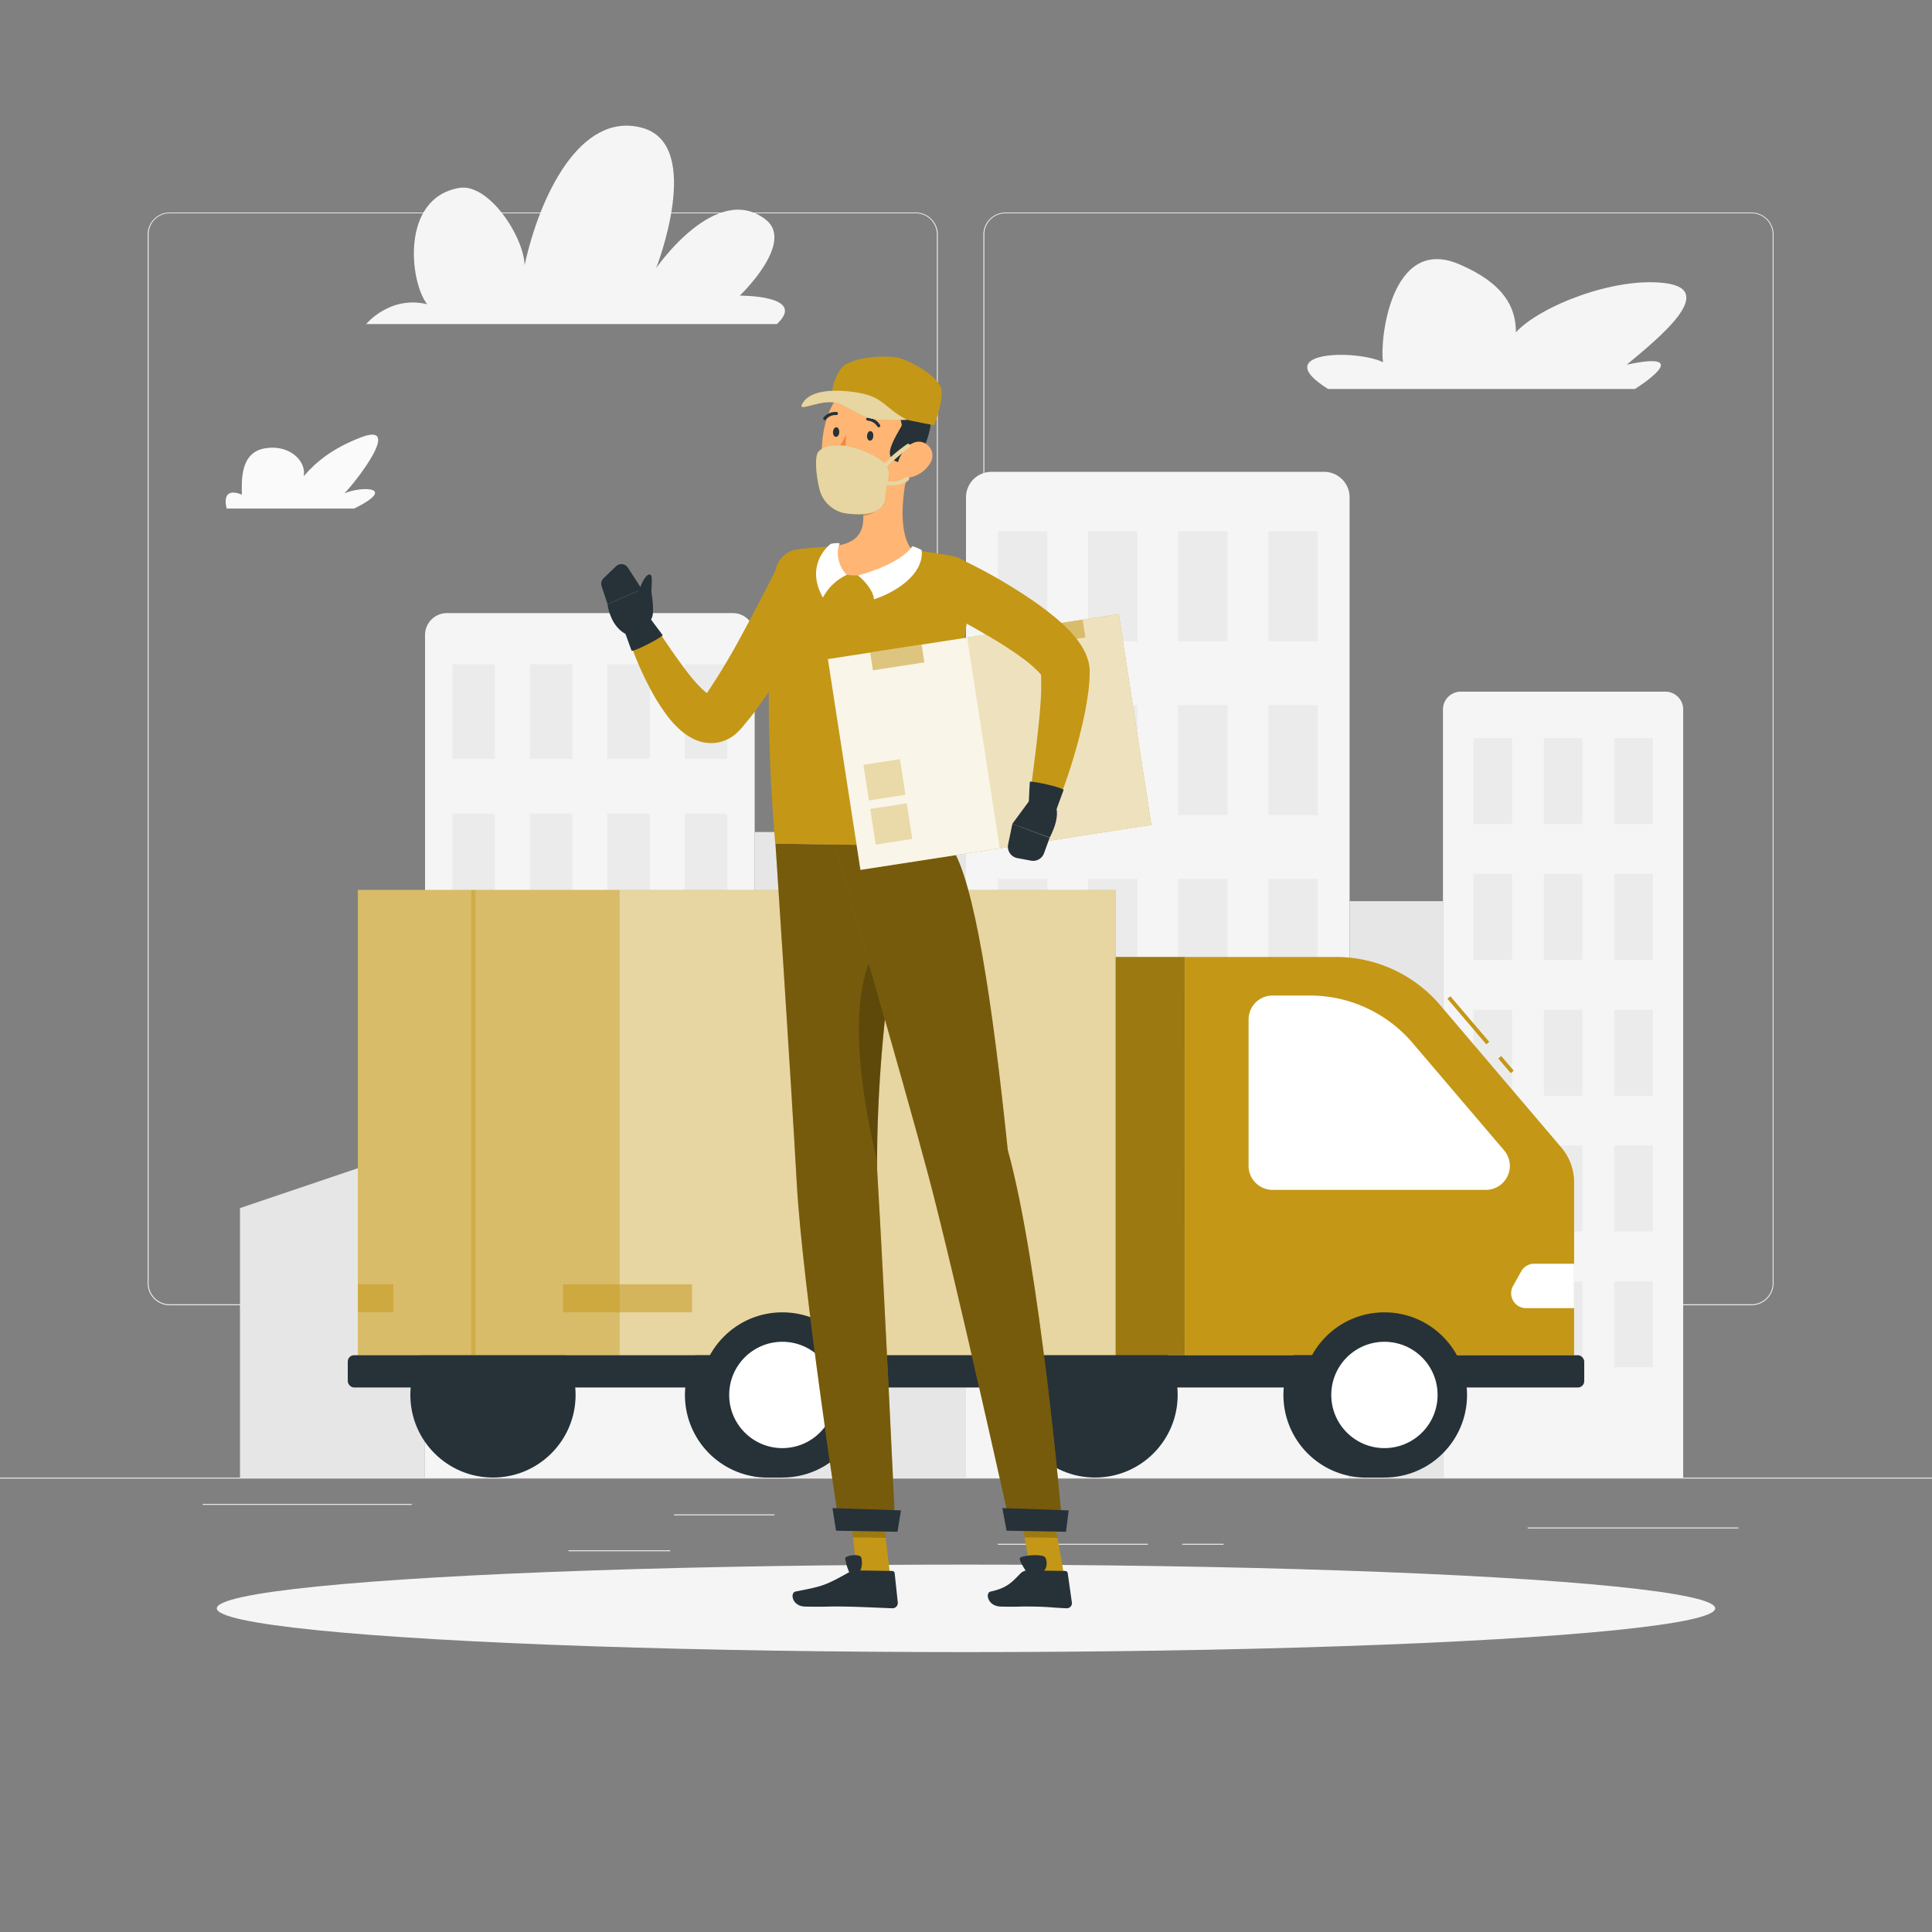 <svg xmlns="http://www.w3.org/2000/svg" viewBox="0 0 500 500"><rect x="0" y="0" width="500" height="500" fill="#808080" stroke="none"/><g id="freepik--background-complete--inject-2"><rect y="382.4" width="500" height="0.25" style="fill:#ebebeb"></rect><path d="M237,337.8H43.91a5.71,5.71,0,0,1-5.7-5.71V60.66A5.71,5.71,0,0,1,43.91,55H237a5.71,5.71,0,0,1,5.71,5.71V332.09A5.71,5.71,0,0,1,237,337.8ZM43.91,55.2a5.46,5.46,0,0,0-5.45,5.46V332.09a5.46,5.46,0,0,0,5.45,5.46H237a5.47,5.47,0,0,0,5.46-5.46V60.66A5.47,5.47,0,0,0,237,55.2Z" style="fill:#ebebeb"></path><path d="M453.31,337.8H260.21a5.72,5.72,0,0,1-5.71-5.71V60.66A5.72,5.72,0,0,1,260.21,55h193.1A5.71,5.71,0,0,1,459,60.66V332.09A5.71,5.71,0,0,1,453.31,337.8ZM260.21,55.2a5.47,5.47,0,0,0-5.46,5.46V332.09a5.47,5.47,0,0,0,5.46,5.46h193.1a5.47,5.47,0,0,0,5.46-5.46V60.66a5.47,5.47,0,0,0-5.46-5.46Z" style="fill:#ebebeb"></path><rect x="174.44" y="391.92" width="26" height="0.25" style="fill:#ebebeb"></rect><rect x="52.46" y="389.21" width="54.1" height="0.25" style="fill:#ebebeb"></rect><rect x="147.12" y="401.21" width="26.32" height="0.25" style="fill:#ebebeb"></rect><rect x="258.23" y="399.53" width="38.83" height="0.25" style="fill:#ebebeb"></rect><rect x="305.96" y="399.53" width="10.69" height="0.25" style="fill:#ebebeb"></rect><rect x="395.35" y="395.31" width="54.56" height="0.25" style="fill:#ebebeb"></rect><path d="M115.64,158.67h74a5.67,5.67,0,0,1,5.67,5.67V382.4a0,0,0,0,1,0,0H110a0,0,0,0,1,0,0V164.33A5.67,5.67,0,0,1,115.64,158.67Z" style="fill:#f5f5f5"></path><rect x="117.06" y="171.89" width="11" height="24.49" style="fill:#ebebeb"></rect><rect x="177.22" y="171.89" width="11" height="24.49" style="fill:#ebebeb"></rect><rect x="137.11" y="171.89" width="11" height="24.49" style="fill:#ebebeb"></rect><rect x="157.17" y="171.89" width="11" height="24.49" style="fill:#ebebeb"></rect><rect x="117.06" y="210.55" width="11" height="24.49" style="fill:#ebebeb"></rect><rect x="177.22" y="210.55" width="11" height="24.49" style="fill:#ebebeb"></rect><rect x="137.11" y="210.55" width="11" height="24.49" style="fill:#ebebeb"></rect><rect x="157.17" y="210.55" width="11" height="24.49" style="fill:#ebebeb"></rect><rect x="117.06" y="249.21" width="11" height="24.49" style="fill:#ebebeb"></rect><rect x="177.22" y="249.21" width="11" height="24.49" style="fill:#ebebeb"></rect><rect x="137.11" y="249.21" width="11" height="24.49" style="fill:#ebebeb"></rect><rect x="157.17" y="249.21" width="11" height="24.49" style="fill:#ebebeb"></rect><rect x="117.06" y="287.87" width="11" height="24.49" style="fill:#ebebeb"></rect><rect x="177.22" y="287.87" width="11" height="24.49" style="fill:#ebebeb"></rect><rect x="137.11" y="287.87" width="11" height="24.49" style="fill:#ebebeb"></rect><rect x="157.17" y="287.87" width="11" height="24.49" style="fill:#ebebeb"></rect><rect x="117.06" y="326.53" width="11" height="24.49" style="fill:#ebebeb"></rect><rect x="177.22" y="326.53" width="11" height="24.49" style="fill:#ebebeb"></rect><rect x="137.11" y="326.53" width="11" height="24.49" style="fill:#ebebeb"></rect><rect x="157.17" y="326.53" width="11" height="24.49" style="fill:#ebebeb"></rect><path d="M378,179h53a4.61,4.61,0,0,1,4.61,4.61V382.4a0,0,0,0,1,0,0H373.44a0,0,0,0,1,0,0V183.62A4.61,4.61,0,0,1,378,179Z" style="fill:#f5f5f5"></path><rect x="381.32" y="191.02" width="10" height="22.26" style="fill:#ebebeb"></rect><rect x="399.55" y="191.02" width="10" height="22.26" style="fill:#ebebeb"></rect><rect x="417.78" y="191.02" width="10" height="22.26" style="fill:#ebebeb"></rect><rect x="381.32" y="226.17" width="10" height="22.26" style="fill:#ebebeb"></rect><rect x="399.55" y="226.17" width="10" height="22.26" style="fill:#ebebeb"></rect><rect x="417.78" y="226.17" width="10" height="22.26" style="fill:#ebebeb"></rect><rect x="381.32" y="261.32" width="10" height="22.26" style="fill:#ebebeb"></rect><rect x="399.55" y="261.32" width="10" height="22.26" style="fill:#ebebeb"></rect><rect x="417.78" y="261.32" width="10" height="22.26" style="fill:#ebebeb"></rect><rect x="381.32" y="296.46" width="10" height="22.26" style="fill:#ebebeb"></rect><rect x="399.55" y="296.46" width="10" height="22.26" style="fill:#ebebeb"></rect><rect x="417.78" y="296.46" width="10" height="22.26" style="fill:#ebebeb"></rect><rect x="381.32" y="331.61" width="10" height="22.26" style="fill:#ebebeb"></rect><rect x="399.55" y="331.61" width="10" height="22.26" style="fill:#ebebeb"></rect><rect x="417.78" y="331.61" width="10" height="22.26" style="fill:#ebebeb"></rect><path d="M256.59,122.11h86.09a6.59,6.59,0,0,1,6.59,6.59V382.4a0,0,0,0,1,0,0H250a0,0,0,0,1,0,0V128.7A6.59,6.59,0,0,1,256.59,122.11Z" style="fill:#f5f5f5"></path><rect x="258.24" y="137.49" width="12.8" height="28.49" style="fill:#ebebeb"></rect><rect x="328.23" y="137.49" width="12.8" height="28.49" style="fill:#ebebeb"></rect><rect x="281.57" y="137.49" width="12.8" height="28.49" style="fill:#ebebeb"></rect><rect x="304.9" y="137.49" width="12.8" height="28.49" style="fill:#ebebeb"></rect><rect x="258.24" y="182.47" width="12.8" height="28.49" style="fill:#ebebeb"></rect><rect x="328.23" y="182.47" width="12.8" height="28.49" style="fill:#ebebeb"></rect><rect x="281.57" y="182.47" width="12.8" height="28.49" style="fill:#ebebeb"></rect><rect x="304.9" y="182.47" width="12.8" height="28.49" style="fill:#ebebeb"></rect><rect x="258.24" y="227.45" width="12.8" height="28.49" style="fill:#ebebeb"></rect><rect x="328.23" y="227.45" width="12.8" height="28.49" style="fill:#ebebeb"></rect><rect x="281.57" y="227.45" width="12.8" height="28.49" style="fill:#ebebeb"></rect><rect x="304.9" y="227.45" width="12.8" height="28.49" style="fill:#ebebeb"></rect><rect x="258.24" y="272.43" width="12.8" height="28.49" style="fill:#ebebeb"></rect><rect x="328.23" y="272.43" width="12.8" height="28.49" style="fill:#ebebeb"></rect><rect x="281.57" y="272.43" width="12.8" height="28.49" style="fill:#ebebeb"></rect><rect x="304.9" y="272.43" width="12.8" height="28.49" style="fill:#ebebeb"></rect><rect x="258.24" y="317.4" width="12.8" height="28.49" style="fill:#ebebeb"></rect><rect x="328.23" y="317.4" width="12.8" height="28.49" style="fill:#ebebeb"></rect><rect x="281.57" y="317.4" width="12.8" height="28.49" style="fill:#ebebeb"></rect><rect x="304.9" y="317.4" width="12.8" height="28.49" style="fill:#ebebeb"></rect><rect x="195.31" y="215.33" width="54.69" height="167.07" style="fill:#e6e6e6"></rect><rect x="349.28" y="233.22" width="24.16" height="149.18" style="fill:#e6e6e6"></rect><polygon points="109.97 382.4 62.11 382.4 62.11 312.65 109.97 296.46 109.97 382.4" style="fill:#e6e6e6"></polygon><path d="M421,94.38c7.83-6.53,23.76-19.27,10.06-21.09-13.16-1.75-32.55,5.95-38.74,12.71,0-6.47-3.05-12.63-14.67-17.61C359.77,60.71,357,88.62,357.94,93.74c-7.19-3.45-29.89-2.81-14.24,6.92h79.44S439.54,90.41,421,94.38Z" style="fill:#f5f5f5"></path><path d="M62.6,128c-.06-3.72-.46-11,6.12-12,6.32-1,10.61,3.39,9.89,7.24,3.16-3.69,7.42-7.19,14.68-10,11.19-4.38-1.26,11.52-4.16,14.44,4.67-2,13.79-1.61,2.54,3.93h-33S56.86,125.73,62.6,128Z" style="fill:#fafafa"></path><path d="M201.07,83.86H94.77s6.16-7.48,15.78-5.12c-4.53-5.77-6.94-27.4,8.22-30.1,7.71-1.37,16.81,12.65,17,20,3.8-17.59,14.3-39.94,30.42-35.56s3.63,36.3,3.63,36.3,15.49-22.56,28.35-12.55c7.66,6-6.72,19.68-6.72,19.68S209.06,76.38,201.07,83.86Z" style="fill:#f5f5f5"></path></g><g id="freepik--Shadow--inject-2"><ellipse id="freepik--path--inject-2" cx="250" cy="416.24" rx="193.89" ry="11.32" style="fill:#f5f5f5"></ellipse></g><g id="freepik--Truck--inject-2"><path d="M198.19,339.63a21.39,21.39,0,0,0,0,42.77h4.28V339.63Z" style="fill:#263238"></path><path d="M354,339.63a21.39,21.39,0,1,0,0,42.77h4.27V339.63Z" style="fill:#263238"></path><circle cx="283.4" cy="361.01" r="21.38" style="fill:#263238"></circle><circle cx="127.58" cy="361.01" r="21.38" style="fill:#263238"></circle><rect x="225.49" y="247.66" width="81.13" height="103.08" style="fill:#C49716"></rect><rect x="225.49" y="247.66" width="81.13" height="103.08" style="opacity:0.2"></rect><rect x="389.25" y="273" width="1" height="4.98" transform="translate(-85.59 318.57) rotate(-40.43)" style="fill:#C49716"></rect><rect x="379.5" y="256.3" width="1" height="15.51" transform="translate(-80.49 309.57) rotate(-40.44)" style="fill:#C49716"></rect><path d="M306.62,350.73H407.38V306a13.94,13.94,0,0,0-3.34-9.06L372.69,260.1a35.39,35.39,0,0,0-26.95-12.44H306.62Z" style="fill:#C49716"></path><path d="M323.13,301.75v-37.9a6.21,6.21,0,0,1,6.22-6.21H339a34.9,34.9,0,0,1,26.56,12.26l23.71,27.82a6.18,6.18,0,0,1,1.48,4h0a6.22,6.22,0,0,1-6.21,6.22H329.35A6.22,6.22,0,0,1,323.13,301.75Z" style="fill:#fff"></path><path d="M407.38,338.55H394.94a3.86,3.86,0,0,1-3.37-5.74l2.1-3.76a3.86,3.86,0,0,1,3.37-2h10.34Z" style="fill:#fff"></path><rect x="92.62" y="230.34" width="196.09" height="120.39" style="fill:#C49716"></rect><rect x="92.62" y="230.34" width="196.09" height="120.39" style="fill:#fff;opacity:0.6"></rect><rect x="145.72" y="332.38" width="33.37" height="7.25" style="fill:#C49716;opacity:0.5"></rect><rect x="92.62" y="332.38" width="9.16" height="7.25" style="fill:#C49716;opacity:0.5"></rect><rect x="92.62" y="230.34" width="67.74" height="120.39" style="fill:#C49716;opacity:0.4"></rect><rect x="121.97" y="230.34" width="1.09" height="120.39" style="fill:#C49716;opacity:0.4"></rect><rect x="90" y="350.73" width="320" height="8.35" rx="1.64" style="fill:#263238"></rect><circle cx="358.29" cy="361.01" r="21.38" style="fill:#263238"></circle><circle cx="358.29" cy="361.01" r="13.76" style="fill:#fff"></circle><circle cx="202.47" cy="361.01" r="21.38" style="fill:#263238"></circle><circle cx="202.47" cy="361.01" r="13.76" style="fill:#fff"></circle></g><g id="freepik--Character--inject-2"><polygon points="230.34 407.53 221.84 407.4 219.53 387.69 228.02 387.83 230.34 407.53" style="fill:#C49716"></polygon><path d="M221.62,406.42l9.26.14a.66.66,0,0,1,.66.59l.81,7.58a1.38,1.38,0,0,1-1.4,1.49c-3.33-.11-8.14-.38-12.34-.44-4.91-.08-4.43.12-10.19,0-3.48-.05-4-3.6-2.54-3.89,6.8-1.35,7.48-1.42,13.62-4.87A4.24,4.24,0,0,1,221.62,406.42Z" style="fill:#263238"></path><path d="M213.32,153.51c-2.78,5.94-5.76,11.55-9.07,17.15-1.66,2.78-3.37,5.55-5.22,8.27-.9,1.36-1.87,2.71-2.83,4.06s-2,2.68-3.11,4l-.82,1a15.8,15.8,0,0,1-1.34,1.46,10,10,0,0,1-1,.86,9.15,9.15,0,0,1-1.22.79,9.74,9.74,0,0,1-3,1.07,10.2,10.2,0,0,1-5.66-.68,14.49,14.49,0,0,1-3.41-2.08,23.93,23.93,0,0,1-4.14-4.41,50.2,50.2,0,0,1-2.92-4.42,81,81,0,0,1-4.45-8.95,93.06,93.06,0,0,1-3.37-9.23,3.5,3.5,0,0,1,6.3-2.88l.06.09a166.1,166.1,0,0,0,10.26,15,39.38,39.38,0,0,0,2.76,3.14,15.61,15.61,0,0,0,2.59,2.19c.36.21.65.31.67.27s-.36-.23-1-.16a3.28,3.28,0,0,0-1.2.46c-.05,0-.1.07.19-.33l.62-.89a176.8,176.8,0,0,0,9.23-15.46c2.92-5.36,5.79-10.92,8.52-16.31l0-.1a7,7,0,0,1,12.59,6.13Z" style="fill:#C49716"></path><path d="M168.39,162l-2.28-9.46-8.89,3.83s.79,7.51,7,8.44Z" style="fill:#263238"></path><path d="M167.92,159.67s2.89,3.72,3.6,4.74c-1,1-7.55,4.31-8.07,4-.83-2.37-2-5.5-2-5.5Z" style="fill:#263238"></path><path d="M159.46,146.52l-3.27,3.14a2,2,0,0,0-.51,2l1.54,4.67,8.89-3.83-3.65-5.65A2,2,0,0,0,159.46,146.52Z" style="fill:#263238"></path><path d="M164.5,157.57c-.31-1.92,1.61-7.94,3.22-8.8s.69,3.29.9,4.69c.58,3.84.78,7.5-1.19,7.3S165,160.91,164.5,157.57Z" style="fill:#263238"></path><polygon points="219.53 387.7 220.72 397.86 229.22 397.99 228.03 387.83 219.53 387.7" style="opacity:0.2"></polygon><path d="M206.45,142.16c16.16-2,31.8.16,40.32,1.81a6.59,6.59,0,0,1,5.18,7.84c-6.34,30.3-5.35,60.78-5.88,67.26l-45.44-.73c-3.11-37.15-1.15-60.81.05-70.46A6.61,6.61,0,0,1,206.45,142.16Z" style="fill:#C49716"></path><path d="M235.15,120.74c-1.44,6.11-3.08,17.37,1.12,21.83-3.5,3.1-8.06,6.64-15.45,6.35s-5.91-5.25-3.86-7.78c7-1.14,7-6.28,6-11.18Z" style="fill:#ffb573"></path><path d="M230.17,124.5,222.93,130a20,20,0,0,1,.47,3.46c2.66-.18,6.4-2.81,6.79-5.55A9.39,9.39,0,0,0,230.17,124.5Z" style="opacity:0.2"></path><path d="M237.21,111.47c-1.07,8.35-1.26,13.3-5.79,17.29-6.8,6-16.91,1.39-18.37-7.13-1.31-7.68.65-20,9.09-22.78A11.61,11.61,0,0,1,237.21,111.47Z" style="fill:#ffb573"></path><path d="M237.7,118.72c-3.3,2-7.07,1-7.38-1.1s2.14-5.73,3.06-7.5c-.26-3-2.38-3.88-2-6-2.47.23-15.94.84-15.62-2.2s5.66-6.17,12-5.38,10.49,3.55,9.89,7.41C241.19,103.38,242.82,109.37,237.7,118.72Z" style="fill:#263238"></path><path d="M240.65,120a7.94,7.94,0,0,1-5,3.52c-2.74.59-4-1.9-3.09-4.4.79-2.26,3.17-5.28,5.87-4.75A3.62,3.62,0,0,1,240.65,120Z" style="fill:#ffb573"></path><path d="M227,302.66c-.34-42.72,9.11-83.75,9.11-83.75l-35.42-.57s4.07,61.7,5.49,87.55c1.47,26.87,11.18,90,11.18,90l14.38.21S229,336.38,227,302.66Z" style="fill:#C49716"></path><path d="M227,302.66c-.34-42.72,9.11-83.75,9.11-83.75l-35.42-.57s4.07,61.7,5.49,87.55c1.47,26.87,11.18,90,11.18,90l14.38.21S229,336.38,227,302.66Z" style="opacity:0.4"></path><path d="M228.38,242.42c-10.1,13.82-5.56,39.82-1.42,58.2a395.55,395.55,0,0,1,5.15-60.49Z" style="opacity:0.2"></path><polygon points="215.44 390.29 216.37 396.15 232.27 396.42 233.17 390.88 215.44 390.29" style="fill:#263238"></polygon><path d="M226,112.87c0,.68-.44,1.21-.89,1.17s-.77-.61-.72-1.29.44-1.21.89-1.18S226.08,112.18,226,112.87Z" style="fill:#263238"></path><path d="M217.19,111.88c0,.69-.44,1.21-.89,1.18s-.77-.62-.72-1.3.44-1.21.89-1.18S217.24,111.2,217.19,111.88Z" style="fill:#263238"></path><path d="M219,112.43a24,24,0,0,1-3.65,5.6,4,4,0,0,0,3.23.86Z" style="fill:#ed893e"></path><path d="M221.36,121.31a5.55,5.55,0,0,0,4-2,.2.2,0,1,0-.32-.24,5.35,5.35,0,0,1-4.55,1.78.21.21,0,1,0,0,.41A6.6,6.6,0,0,0,221.36,121.31Z" style="fill:#263238"></path><path d="M227.44,110.58a.35.35,0,0,0,.19-.06.4.4,0,0,0,.11-.56,4,4,0,0,0-3.16-1.9.4.4,0,0,0-.4.4.41.41,0,0,0,.41.41h0a3.22,3.22,0,0,1,2.48,1.53A.4.4,0,0,0,227.44,110.58Z" style="fill:#263238"></path><path d="M213.4,108.71a.39.39,0,0,0,.35-.13,3.16,3.16,0,0,1,2.66-1.16.41.41,0,0,0,.45-.35.4.4,0,0,0-.35-.45,4,4,0,0,0-3.37,1.43.4.4,0,0,0,.05.56A.35.35,0,0,0,213.4,108.71Z" style="fill:#263238"></path><polygon points="275.36 407.53 266.85 407.4 263.35 387.69 271.86 387.83 275.36 407.53" style="fill:#C49716"></polygon><path d="M266.39,406.42l9.26.14a.69.69,0,0,1,.68.59l1.07,7.58a1.32,1.32,0,0,1-1.34,1.49c-3.34-.11-4.39-.38-8.59-.44-4.92-.08-2.64.12-8.41,0-3.48-.05-4.16-3.58-2.68-3.89,4.68-1,5.85-2.87,7.91-4.87A2.9,2.9,0,0,1,266.39,406.42Z" style="fill:#263238"></path><path d="M268.16,407.31c-1.47.05-2.26,0-2.64-.67s-1.71-2.62-1.61-3.35,6.07-1.33,6.66-.15S271.16,407.23,268.16,407.31Z" style="fill:#263238"></path><path d="M221.3,407.31c-.92.05-1.41,0-1.63-.67a13.47,13.47,0,0,1-.94-3.35c.07-.74,3.82-1.33,4.17-.15S223.17,407.23,221.3,407.31Z" style="fill:#263238"></path><polygon points="263.35 387.7 265.16 397.86 273.67 397.99 271.86 387.83 263.35 387.7" style="opacity:0.2"></polygon><path d="M260.81,297.61c-4-38.48-8.7-70-14.72-78.54L216,218.59s17.55,60.36,24.31,85.8c7,26.45,20.81,88.94,20.81,88.94l13.7.19S269.15,327.67,260.81,297.61Z" style="fill:#C49716"></path><path d="M260.81,297.61c-4-38.48-8.7-70-14.72-78.54L216,218.59s17.55,60.36,24.31,85.8c7,26.45,20.81,88.94,20.81,88.94l13.7.19S269.15,327.67,260.81,297.61Z" style="opacity:0.4"></path><polygon points="259.4 390.29 260.51 396.15 275.89 396.42 276.57 390.88 259.4 390.29" style="fill:#263238"></polygon><path d="M226.17,155.1c-.09-2.14-2.55-5-4.15-6.17,11.85-3.27,14.07-7.57,14.07-7.57a9.69,9.69,0,0,1,2.43,1C239.22,149,231,153.57,226.17,155.1Z" style="fill:#fff"></path><path d="M219.18,148.76a13.44,13.44,0,0,0-6.21,5.9c-4.93-8.8,2-13.88,2-13.88a5.74,5.74,0,0,1,2.36-.16C216,143.56,217.53,147.43,219.18,148.76Z" style="fill:#fff"></path><rect x="218.03" y="164.41" width="76.17" height="55.2" transform="translate(-26.34 41.41) rotate(-8.79)" style="fill:#C49716"></rect><rect x="218.03" y="164.41" width="76.17" height="55.2" transform="translate(-26.34 41.41) rotate(-8.79)" style="fill:#fff;opacity:0.9"></rect><rect x="254.28" y="161.62" width="39.71" height="55.2" transform="translate(-25.7 44.13) rotate(-8.79)" style="fill:#C49716;opacity:0.2"></rect><rect x="225.88" y="208.57" width="9.56" height="9.32" transform="translate(-29.88 37.76) rotate(-8.79)" style="fill:#C49716;opacity:0.3"></rect><rect x="224.12" y="197.14" width="9.56" height="9.32" transform="translate(-28.16 37.36) rotate(-8.79)" style="fill:#C49716;opacity:0.3"></rect><rect x="225.48" y="167.81" width="13.48" height="4.65" transform="translate(-23.28 37.5) rotate(-8.79)" style="fill:#C49716;opacity:0.5"></rect><rect x="271.13" y="161.05" width="9.47" height="4.65" transform="translate(-21.73 44.09) rotate(-8.79)" style="fill:#C49716;opacity:0.5"></rect><path d="M249.23,145a133.29,133.29,0,0,1,16.65,9.48,78.75,78.75,0,0,1,8,6,41.83,41.83,0,0,1,3.92,3.87,24.39,24.39,0,0,1,1.93,2.56,14.78,14.78,0,0,1,1.77,3.67,10.47,10.47,0,0,1,.5,2.72,2.7,2.7,0,0,1,0,.48v.34l0,.69-.05,1.38-.12,1.29c-.08.86-.17,1.72-.31,2.53s-.23,1.65-.39,2.44c-.53,3.23-1.31,6.3-2.09,9.36a150.42,150.42,0,0,1-6,17.83,3.49,3.49,0,0,1-6.7-1.73v-.08c.71-6,1.58-12.06,2.21-18,.35-3,.62-5.93.8-8.8.06-.72.06-1.41.1-2.12s0-1.39,0-2.06v-1l0-.92,0-.46v-.23s0-.23,0-.1a4.69,4.69,0,0,0,0,.48c0,.11-.11-.11-.35-.38a10.28,10.28,0,0,0-1-1,29.41,29.41,0,0,0-2.79-2.4c-2.12-1.61-4.5-3.19-6.95-4.7-4.91-3-10.19-5.88-15.34-8.61l-.07,0a7,7,0,0,1,6.29-12.5Z" style="fill:#C49716"></path><path d="M267.07,206.31l-5.1,6.92,9.68,3.54s3.86-6.83.56-9.46Z" style="fill:#263238"></path><path d="M263.25,222.07l3.6.67a3,3,0,0,0,3.34-1.92l1.46-4L262,213.23l-1.1,5.31A3,3,0,0,0,263.25,222.07Z" style="fill:#263238"></path><path d="M266.23,208.23s.18-4.71.3-5.94c1.41-.09,8.55,1.56,8.73,2.14-.88,2.36-2,5.5-2,5.5Z" style="fill:#263238"></path><path d="M241.81,110c-4.83-.54-24.67-5.37-26.51-7.28-.13-3.69,2-7.42,3.31-8.26,3.65-2.4,11.68-2.49,14.23-1.77s9.53,4.27,10.69,7.69C244.43,103.09,241.81,110,241.81,110Z" style="fill:#C49716"></path><path d="M221.78,101.57c-6.09-.95-11.88-.53-13.93,2.55-2.29,3.44,5.25-1.67,9.75.53,7.53,3.7,5.74,4.28,17.15,4C228.88,105.67,228.84,102.67,221.78,101.57Z" style="fill:#C49716"></path><path d="M221.78,101.57c-6.09-.95-11.88-.53-13.93,2.55-2.29,3.44,5.25-1.67,9.75.53,7.53,3.7,5.74,4.28,17.15,4C228.88,105.67,228.84,102.67,221.78,101.57Z" style="fill:#fff;opacity:0.6"></path><path d="M235.36,115.89a.57.57,0,0,0,.14-.78.56.56,0,0,0-.78-.13,39.81,39.81,0,0,0-5.81,4.89c-2.18-2.27-8.31-4.66-11.52-4.61-2.29,0-3.81-.11-5.52,1.58-1.46,1.43-.25,9,.67,11.14a8.55,8.55,0,0,0,5.71,4.77c3.38.61,10.6,1,10.9-3.94a22.88,22.88,0,0,1,.43-3.3,9.08,9.08,0,0,0,1.45.13,6.51,6.51,0,0,0,4.06-1.31.55.55,0,0,0,.1-.78.56.56,0,0,0-.79-.1,6,6,0,0,1-4.58,1c.32-1.46.48-2.4-.23-3.62A38,38,0,0,1,235.36,115.89Z" style="fill:#C49716"></path><path d="M235.36,115.89a.57.57,0,0,0,.14-.78.56.56,0,0,0-.78-.13,39.81,39.81,0,0,0-5.81,4.89c-2.18-2.27-8.31-4.66-11.52-4.61-2.29,0-3.81-.11-5.52,1.58-1.46,1.43-.25,9,.67,11.14a8.55,8.55,0,0,0,5.71,4.77c3.38.61,10.6,1,10.9-3.94a22.88,22.88,0,0,1,.43-3.3,9.08,9.08,0,0,0,1.45.13,6.51,6.51,0,0,0,4.06-1.31.55.55,0,0,0,.1-.78.56.56,0,0,0-.79-.1,6,6,0,0,1-4.58,1c.32-1.46.48-2.4-.23-3.62A38,38,0,0,1,235.36,115.89Z" style="fill:#fff;opacity:0.6"></path></g></svg>
